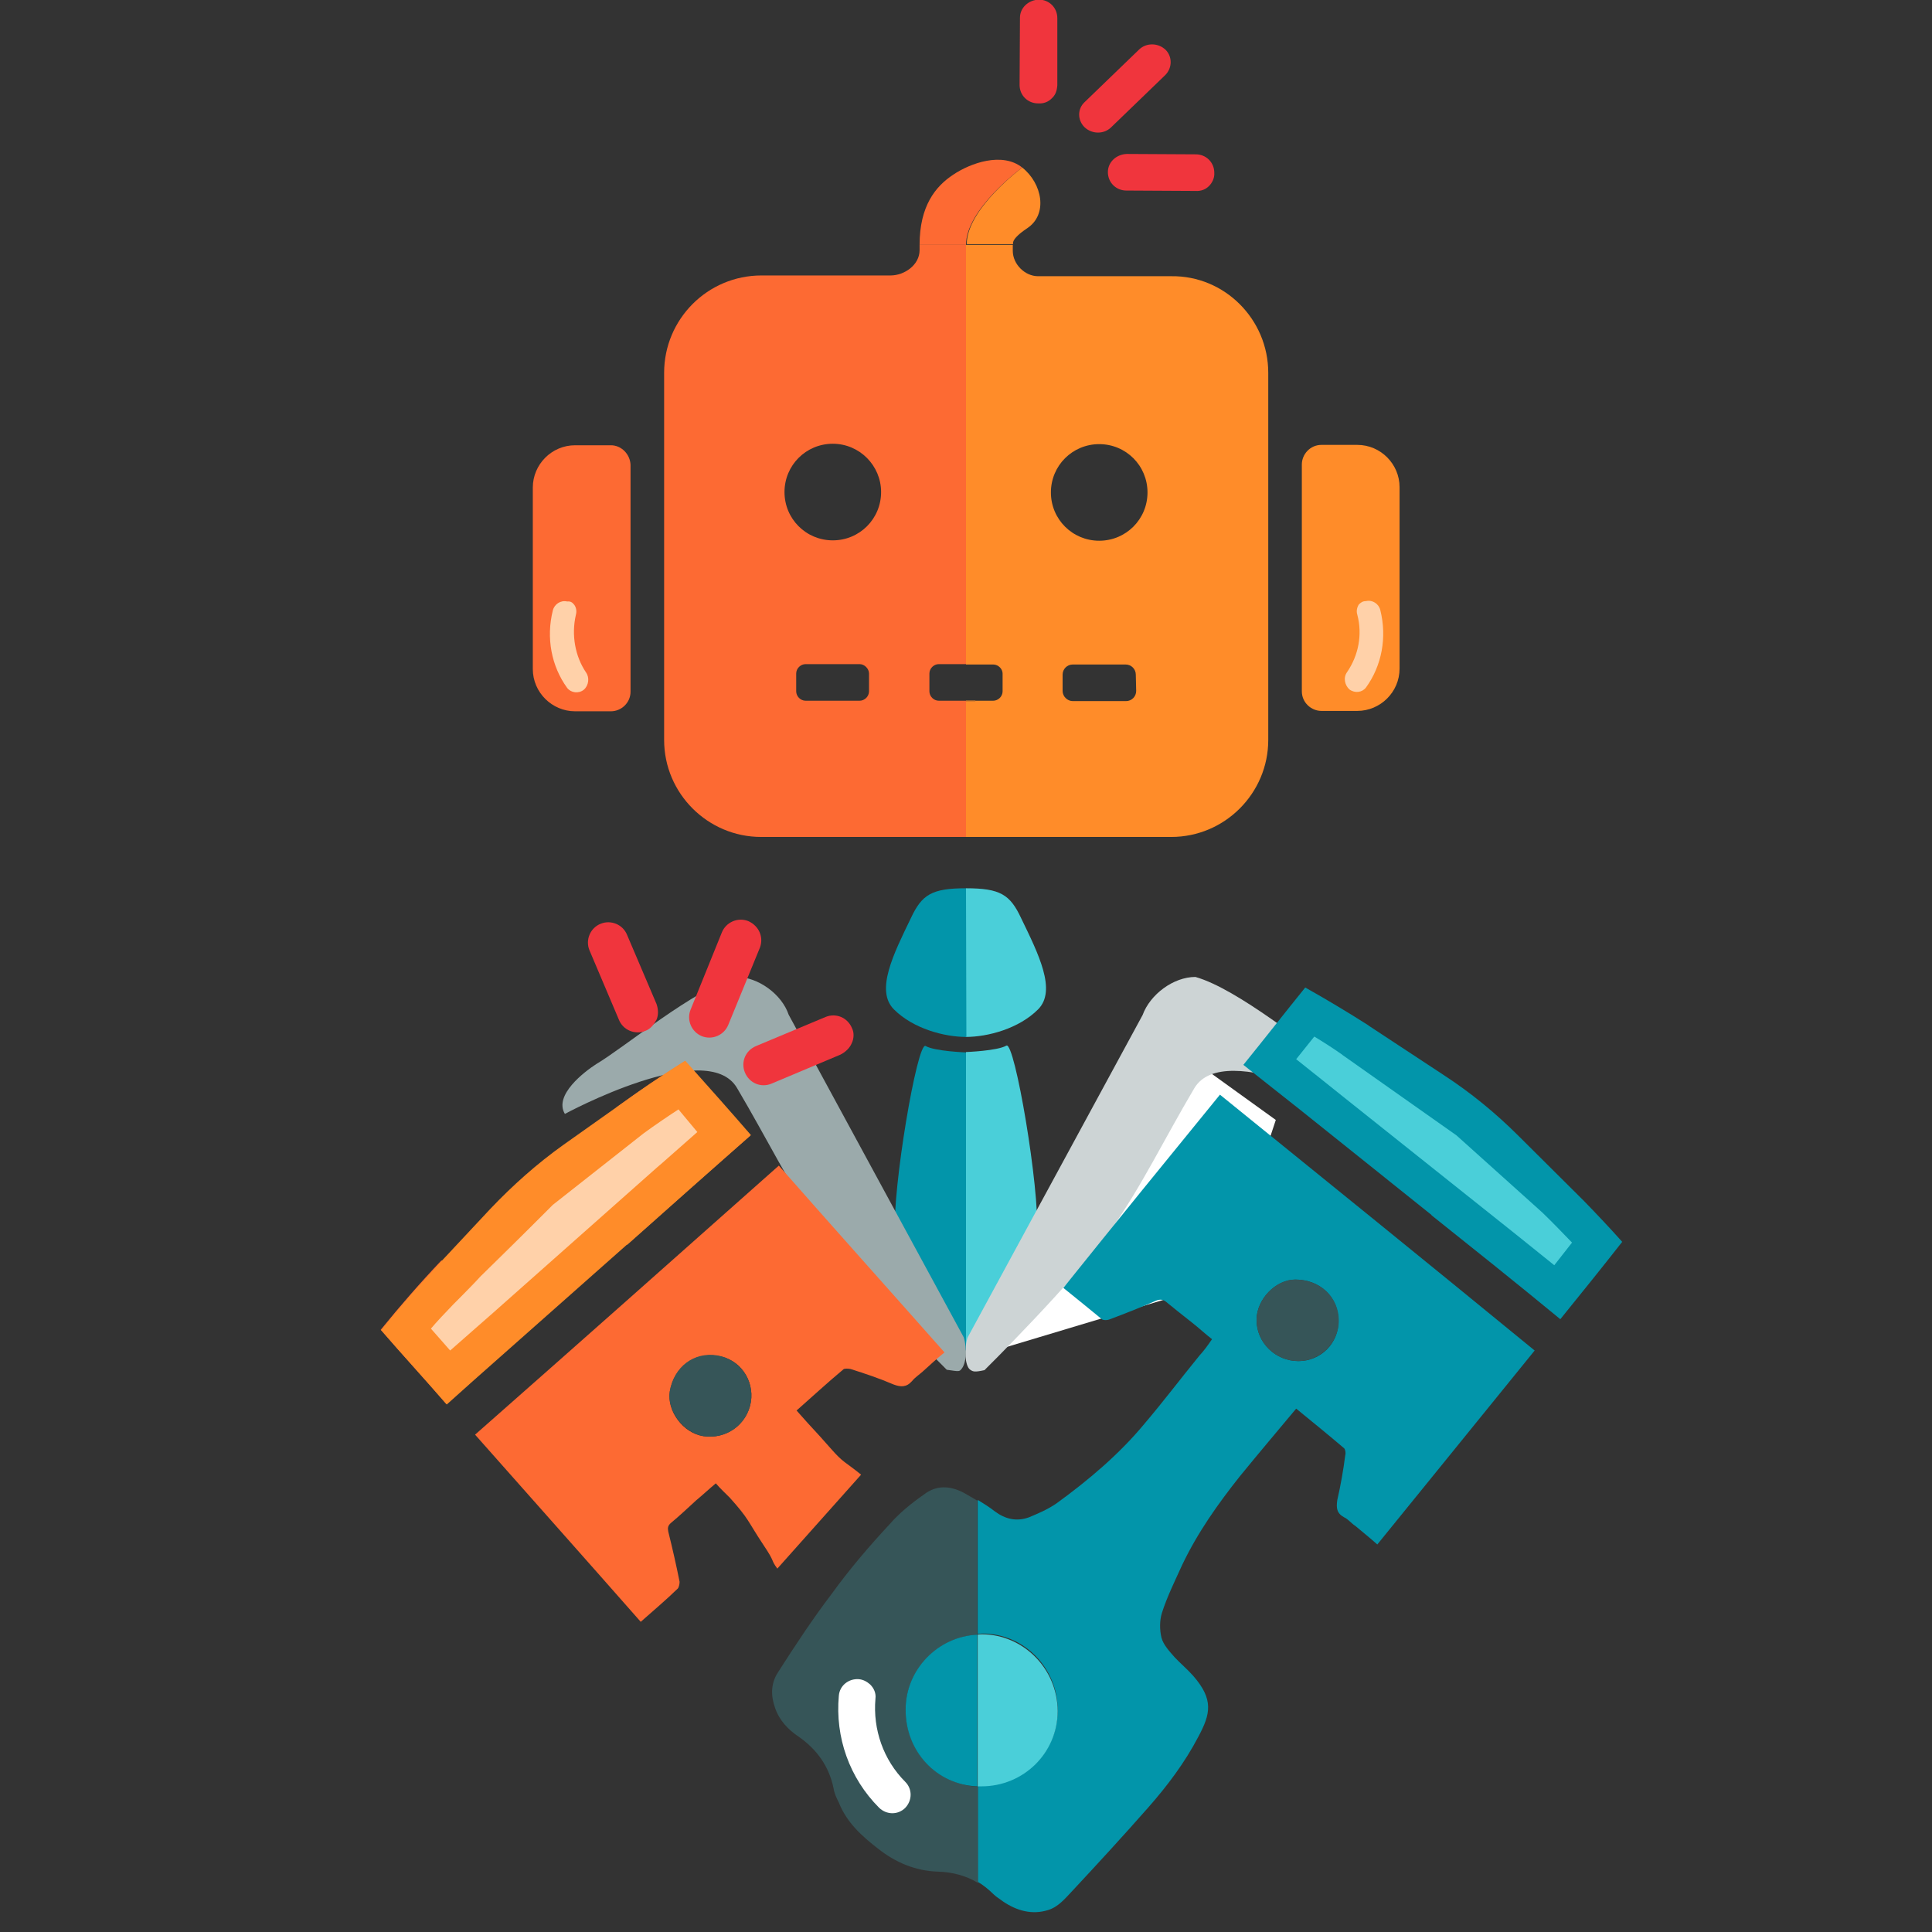 <?xml version="1.0" encoding="utf-8"?>
<!-- Generator: Adobe Illustrator 25.4.1, SVG Export Plug-In . SVG Version: 6.00 Build 0)  -->
<svg version="1.1" id="Layer_1" xmlns="http://www.w3.org/2000/svg" xmlns:xlink="http://www.w3.org/1999/xlink" x="0px" y="0px"
	 viewBox="0 0 512 512" style="enable-background:new 0 0 512 512;" xml:space="preserve">
<rect x="0" y="0" width="512" height="512" fill="#333333" stroke="none"/>
<style type="text/css">
	.st0{display:none;fill:#020202;}
	.st1{fill:#FD6A33;}
	.st2{fill:#FF8C29;}
	.st3{fill:#FFD1A9;}
	.st4{fill:#F0353D;}
	.st5{fill:#FFFFFF;}
	.st6{fill:#4ACFD9;}
	.st7{fill:#CDD4D5;}
	.st8{fill:#0295AA;}
	.st9{fill:#9BAAAB;}
	.st10{fill:#365558;}
</style>
<rect x="192" y="22" class="st0" width="512" height="512"/>
<path class="st1" d="M161.9,118h-4.7h-4.8c-6.2,0-11.2,5.1-11.2,11.2v48.1c0,6.2,5.1,11.2,11.2,11.2h4.8h4.7c2.7,0,5.2-2.2,5.2-5.2
	v-60.1C167,120.4,164.7,118,161.9,118z"/>
<path class="st2" d="M354.9,188.4h-4.7c-2.7,0-5.2-2.2-5.2-5.2v-60.1c0-2.7,2.2-5.2,5.2-5.2h4.7h4.8c6.2,0,11.2,5.1,11.2,11.2v48.1
	c0,6.2-5.1,11.2-11.2,11.2L354.9,188.4L354.9,188.4z"/>
<path class="st2" d="M310.4,73.2h-35.3c-3.5,0-6.7-3.2-6.7-6.7v-1.6H256v111.2h2.5h4.7c1.4,0,2.5,1.2,2.5,2.4v4.7
	c0,1.4-1.2,2.5-2.5,2.5h-4.7v0.1H256v36h54.4c14.2,0,25.7-11.6,25.7-25.7V98.8C336.1,84.6,324.5,73,310.4,73.2z M301.1,183.1
	c0,1.5-1.2,2.7-2.7,2.7h-14.1c-1.4,0-2.7-1.2-2.7-2.7v-4.3c0-1.5,1.2-2.7,2.7-2.7h14c1.5,0,2.7,1.2,2.7,2.7L301.1,183.1L301.1,183.1
	z M291.3,143.3c-7.1,0-12.8-5.7-12.8-12.8c0-7.1,5.7-12.8,12.8-12.8s12.8,5.7,12.8,12.8C304.1,137.6,298.4,143.3,291.3,143.3z"/>
<rect x="256" y="185.6" class="st2" width="2.5" height="0.1"/>
<path class="st2" d="M272.2,60.5c5.6-3.7,4-11.9-1.3-16.1c0,0-14.7,10.9-14.7,20.3c4.3,0,12.3,0,12.3,0S267.7,63.5,272.2,60.5z"/>
<path class="st1" d="M256,64.9h-12.3v1.4c0,3.9-4,6.7-7.7,6.7h-34.2C187.5,73,176,84.6,176,98.8v97.3c0,14.2,11.6,25.7,25.7,25.7
	H256v-36.1h-7.2c-1.4,0-2.5-1.2-2.5-2.5v-4.7c0-1.4,1.2-2.5,2.5-2.5h3.8h3.4V64.9L256,64.9z M230.3,183.2c0,1.4-1.2,2.5-2.5,2.5
	h-14.3c-1.4,0-2.5-1.2-2.5-2.5v-4.7c0-1.4,1.2-2.5,2.5-2.5h14.3c1.3,0,2.5,1.2,2.5,2.5V183.2z M220.7,143.2
	c-7.1,0-12.8-5.7-12.8-12.8c0-7.1,5.7-12.8,12.8-12.8s12.8,5.8,12.8,12.8C233.5,137.5,227.8,143.2,220.7,143.2z"/>
<path class="st1" d="M252.6,46.3c-4.7,3.1-8.9,8.3-8.9,18.6c5.7,0,8,0,12.3,0c0-9.6,14.9-20.5,14.9-20.5
	C265.6,40.2,257.2,43.2,252.6,46.3z"/>
<path class="st3" d="M152.2,160.3c0.5,0.7,0.7,1.7,0.4,2.7c-1.2,5.3-0.2,10.9,2.7,15.2c1,1.4,0.7,3.5-0.6,4.6
	c-1.4,1.1-3.4,0.8-4.4-0.5c-4.2-5.8-5.6-13.3-3.8-20.5c0.4-1.7,2.1-2.8,3.8-2.4C151.3,159.3,151.7,159.7,152.2,160.3z"/>
<path class="st3" d="M362,159.3c1.7-0.4,3.4,0.7,3.8,2.4c1.8,7.2,0.4,14.7-3.8,20.5c-1,1.3-2.9,1.6-4.4,0.5
	c-1.2-1.1-1.7-3.1-0.6-4.6c3-4.4,4.1-9.9,2.7-15.2c-0.3-0.9-0.1-1.9,0.4-2.7C360.6,159.7,361.1,159.3,362,159.3z"/>
<path class="st4" d="M308.8,19.9l-14.4,13.9c-1.9,1.8-5,1.8-7-0.1c-1.9-1.9-1.9-4.9,0.1-6.7l14.4-13.9c1.9-1.8,5-1.8,7,0.1
	C310.7,15,310.7,18,308.8,19.9z"/>
<path class="st4" d="M320.4,49.3c-0.9,0.9-2.1,1.4-3.6,1.3l-18.3-0.1c-2.7,0-4.9-2.1-4.9-4.9c0-2.6,2.2-4.7,5-4.8l18.3,0.1
	c2.7,0,4.9,2.1,4.9,4.9C321.9,47.2,321.2,48.5,320.4,49.3z"/>
<path class="st4" d="M278.7,26.1c-0.9,0.9-2.1,1.4-3.6,1.3c-2.7,0-4.9-2.1-4.9-4.9l0.1-17.8c0-2.6,2.2-4.7,5-4.8
	c2.7,0,4.9,2.1,4.9,4.9v17.8C280.1,24.1,279.7,25.2,278.7,26.1z"/>
<polyline class="st5" points="256,360.2 256,354.5 271.4,334.1 299.1,276.1 312.7,278.5 338.1,296.8 323.9,339.8 "/>
<path class="st6" d="M256,235.4c9.1,0,11.7,1.7,14.6,7.9c4.6,9.5,9.5,19.2,4.5,24.2c-5.1,5.1-13.3,7.3-19.2,7.3L256,235.4L256,235.4
	L256,235.4z"/>
<path class="st6" d="M256,278.8c0,0,8.3-0.3,10.7-1.7c2.2-1.3,8.9,38.1,8.1,49.6c-0.8,11.6-4.4,9.7-4.4,9.7L256,358V278.8z"/>
<path class="st7" d="M316.8,258.9c11.3,3.2,29.9,18.7,37,23.2c3.2,1.9,11.5,8.2,8.3,13.2c0,0-37.6-20.4-45.6-6.9
	s-13.9,25.9-22.1,37.5c-9.6,13.6-33.5,37.2-33.5,37.2c-2.7,0.6-3.1,0.4-3.9-0.2c-1.2-1-1.6-5.2-0.6-8.4l46.4-85.5
	C304.8,263.5,311,258.9,316.8,258.9"/>
<path class="st8" d="M256,235.4c-9.1,0-11.7,1.7-14.6,7.9c-4.6,9.5-9.5,19.2-4.5,24.2c5.1,5.1,13.3,7.3,19.2,7.3L256,235.4
	L256,235.4L256,235.4z"/>
<path class="st8" d="M256,278.9c0,0-8.3-0.3-10.7-1.7c-2.2-1.4-8.9,38.1-8.1,49.6c0.8,11.6,4.4,9.7,4.4,9.7L256,358V278.9z"/>
<path class="st9" d="M195.2,258.9c5.7,0,12,4.6,13.8,10l46.4,85.5c1,3.3,0.6,7-0.6,8.4c-0.6,0.7-0.5,0.7-3.9,0.2
	c0,0-23.9-23.7-33.5-37.2c-8.2-11.7-14.1-24-22.1-37.5s-45.6,6.9-45.6,6.9c-3-5,5.2-11.2,8.3-13.2
	C165.3,277.7,183.9,262.2,195.2,258.9"/>
<path class="st8" d="M281.8,341.3c3.5,2.8,6.9,5.6,10.2,8.3c0.3,0.3,1.4,0.3,1.9,0.1c4.3-1.6,8.6-3.3,12.7-5.1
	c0.9-0.3,1.6-0.2,2.3,0.3c2.3,1.9,4.6,3.7,7,5.6c1.8,1.4,3.5,3,5.3,4.4c-1.1,1.6-2.1,3-3.3,4.3c-4.9,6-9.5,12.1-14.6,18.1
	c-6.7,8.1-14.9,15-23.3,21.1c-2.3,1.6-4.9,2.7-7.3,3.7c-3.3,1.2-6.3,0.5-9.1-1.6c-1.4-1.1-3-2.1-4.5-3V433c0.3,0,0.8-0.1,1.2-0.1
	c11.1,0,20,9.1,20,20.3c0,11.1-9,20-20.2,20c-0.3,0-0.7,0-1,0v25.5c1.4,0.8,3,2.1,4.2,3.3c0.7,0.7,1.6,1.2,2.5,1.9
	c3.7,2.5,7.7,3.6,11.9,2.3c2.7-0.8,4.5-3,6.3-4.9c6.9-7.4,13.7-14.8,20.3-22.3c5.1-5.8,9.7-11.9,13.3-18.8c3.2-6,4.1-9.8-1.4-16.1
	c-1.6-1.8-3.4-3.3-4.9-4.9c-1.4-1.6-3-3.3-3.5-5.2c-0.5-2.1-0.5-4.5,0.1-6.5c1.4-4.4,3.5-8.6,5.4-12.8c4.1-8.6,9.5-16.2,15.3-23.5
	c4.9-6,9.8-11.8,14.9-17.9c4.4,3.6,8.6,7,12.7,10.5c0.3,0.3,0.5,1.2,0.3,1.9c-0.5,3.9-1.2,7.9-2.1,11.8c-0.3,2.1-0.2,3.5,1.8,4.6
	c1.1,0.5,1.9,1.6,3,2.3c1.9,1.6,3.9,3.2,5.8,4.9c14-17.2,27.8-34.3,41.7-51.4c-27.7-22.7-55.5-45.2-83.4-67.8
	C309.5,307,295.6,324.1,281.8,341.3z M343.3,339.1c6.5,0,11.4,4.6,11.4,10.9c0.1,6-4.7,10.7-10.6,10.7c-6.1,0-11.1-4.9-11.1-10.9
	C333,344.3,338.1,339.1,343.3,339.1z"/>
<path class="st10" d="M240,453c0.1-10.6,8.6-19.2,19-19.8v-35.5c-1.2-0.7-2.3-1.4-3.6-2.1c-3.6-1.9-7.3-2.1-10.6,0.5
	c-3.3,2.3-6.5,4.9-9.1,7.9c-5.4,5.8-10.6,11.9-15.3,18.4c-5.1,6.7-9.7,13.7-14.3,20.9c-1.9,3-1.8,6.2-0.7,9.3
	c1.1,3.3,3.5,5.8,6.2,7.6c4.9,3.4,8.1,7.9,9.3,13.7c0.2,1.4,0.8,2.6,1.4,3.8c2.1,5.3,6.1,8.9,10.5,12.3c4.6,3.6,9.8,5.8,15.7,6
	c3.9,0.1,7.6,1.1,10.7,3v-25.5C248.2,472.9,240,464.1,240,453z"/>
<path class="st6" d="M260.3,433.1c-0.3,0-0.8,0-1.2,0.1v40.2c0.3,0,0.7,0,1,0c11.2,0,20.2-8.9,20.2-20
	C280.2,442.2,271.2,433.2,260.3,433.1z"/>
<path class="st8" d="M240,453c-0.1,11.1,8.2,20,19,20.4v-40.2C248.5,433.7,240,442.5,240,453z"/>
<path class="st10" d="M354.8,350c0,5.8-4.9,10.7-10.7,10.7c-6.1,0-11.1-4.9-11.1-10.9c0-5.5,5.1-10.7,10.2-10.7
	C349.9,339.1,354.8,343.8,354.8,350z"/>
<path class="st1" d="M206.4,308.9c-26.9,23.9-53.6,47.6-80.5,71.3c14.6,16.5,29.3,33,43.9,49.6c3.4-3,6.7-5.8,9.8-8.8
	c0.3-0.3,0.5-1.2,0.5-1.8c-0.9-4.5-1.9-8.9-3-13.3c-0.2-1-0.1-1.6,0.7-2.3c2.3-1.9,4.4-3.9,6.7-6c1.7-1.4,3.4-3,5.2-4.5
	c1.2,1.4,2.5,2.6,3.7,3.8c5.2,5.8,4.6,6,8.9,12.5c3.3,4.9,1.8,3.7,3.7,6.3l22.2-24.9c-4.3-3.5-4.6-3-8.1-7c-5.1-5.8-3.8-4.1-9-10
	c4.2-3.7,8.2-7.4,12.4-10.9c0.3-0.3,1.4-0.2,1.9-0.1c3.8,1.2,7.7,2.5,11.4,4.1c1.9,0.7,3.4,0.8,4.9-0.9c0.7-0.9,1.9-1.7,2.8-2.5
	c1.9-1.7,3.7-3.4,5.8-5.1C235.7,341.9,221,325.5,206.4,308.9z M199,371.5c-1,6-6.5,10-12.6,9.1c-5.4-0.8-9.7-6.7-8.9-11.8
	c1.1-6.5,6.5-10.5,12.6-9.5C196.1,360.1,199.9,365.7,199,371.5z"/>
<path class="st1" d="M174.2,310.1v0.1c0,3.8-1.5,7.3-4.1,10c-1.3,1.3-2.7,2.3-4.3,3c0.7,2.2,0.8,4.5,0.3,6.7
	c10.9-9.7,21.8-19.4,32.8-29c-5.8-6.7-11.6-13.2-17.4-19.7c-6.2,3.9-12.3,8-18.2,12.3l6.8,6.8C172.7,302.8,174.2,306.3,174.2,310.1z
	"/>
<path class="st1" d="M148.7,341.1c-0.5,0.7-1,1.3-1.6,1.9l-1.1,1.1c-5.2,5.2-13.7,5.2-18.9,0L117,334c-5.6,5.9-10.9,12-16.1,18.4
	c5.8,6.7,11.6,13,17.4,19.7c11.5-10.2,23-20.5,34.5-30.6C151.5,341.6,150.1,341.5,148.7,341.1z"/>
<path class="st10" d="M186.4,380.6c6,0.9,11.6-3,12.6-9.1c0.9-5.8-3-11.3-8.9-12.3c-6.2-1-11.5,3-12.6,9.5
	C176.7,373.9,181.1,379.6,186.4,380.6z"/>
<path class="st4" d="M201.4,251.1l-8.4,20.5c-1.1,2.7-4.2,4.1-7,3c-2.7-1.1-4.1-4.2-3-7l8.3-20.5c1.1-2.7,4.2-4.1,7-3
	C201.2,245.4,202.4,248.4,201.4,251.1z"/>
<path class="st4" d="M225.7,276.5c-0.5,1.2-1.6,2.3-3,3l-18.3,7.7c-2.7,1.1-5.8-0.1-7-3c-1.1-2.7,0.1-5.8,3-7l18.4-7.7
	c2.7-1.1,5.8,0.1,7,3C226.4,273.7,226.3,275.3,225.7,276.5z"/>
<path class="st4" d="M164,270.2c1.1,2.8,4.3,4.1,7,3c1.4-0.5,2.3-1.7,3-3c0.5-1.2,0.5-2.6,0-4.1l-7.8-18.3c-1.1-2.8-4.3-4.1-7-3
	c-2.8,1.1-4.1,4.3-3,7L164,270.2z"/>
<path class="st5" d="M230.6,446.4c1,1,1.6,2.3,1.4,3.8c-0.7,8.1,2.1,16.2,7.9,22c1.9,1.9,1.9,4.9,0,6.9c-1.9,1.9-4.9,1.9-6.9,0
	c-7.9-7.9-11.7-18.7-10.7-29.7c0.2-2.7,2.6-4.6,5.3-4.4C228.7,445.1,229.7,445.6,230.6,446.4z"/>
<path class="st2" d="M117,334l-3.3,3.6C114.8,336.4,115.9,335.2,117,334L117,334z"/>
<path class="st2" d="M166.2,329.9c0,0,0-0.1,0-0.1l-33.2,29.4l0,0c-4.9,4.3-9.7,8.6-14.6,13c-5.8-6.7-11.6-13-17.4-19.7
	c4.1-5.1,8.3-10,12.7-14.7l0.1-0.1l3.3-3.6l12.9-13.8c5.9-6.2,12.3-11.9,19.3-16.9l19.9-14.1l0,0c4-2.8,8.1-5.5,12.4-8.2
	c5.8,6.5,11.6,13,17.4,19.7C188,310.5,177.1,320.2,166.2,329.9z"/>
<path class="st3" d="M184.8,300l-9.3,8.2l-1.4,1.2l-42.4,37.6l-5.8,5.1l-6.6,5.8l-5.1-5.8c1.5-1.8,3.7-4.1,6-6.5l0.1-0.1l26.2-26.2
	l24-18.9c3-2.2,6.1-4.3,9.3-6.4L184.8,300z"/>
<path class="st3" d="M131.7,347.1l-0.7,0.6l-5.1,4.5L131.7,347.1C131.7,347.1,131.7,347.1,131.7,347.1z"/>
<path class="st3" d="M146.5,319.5l-26.2,26.2c2.6-2.8,5.3-5.5,7.1-7.5L146.5,319.5z"/>
<g>
	<path class="st8" d="M379.3,322c0,0,0.1,0,0.1,0l-34.6-27.7l0,0c-5.1-4-10.2-8.1-15.3-12.1c5.6-6.9,10.9-13.7,16.4-20.5
		c5.7,3.2,11.2,6.5,16.7,10l0.1,0.1l4.1,2.7l15.8,10.4c7.2,4.7,13.8,10.1,19.9,16.2l17.3,17.2l0,0c3.4,3.5,6.8,7.1,10.1,10.8
		c-5.4,6.9-10.9,13.7-16.4,20.5C402.1,340.2,390.7,331.1,379.3,322z"/>
	<path class="st6" d="M411.9,335.3l-9.7-7.8l-1.5-1.2L356.4,291l-6-4.8l-6.9-5.5l4.8-6c2,1.2,4.7,2.9,7.4,4.8l0.1,0.1l30.2,21.3
		l22.7,20.4c2.7,2.6,5.3,5.3,7.9,8L411.9,335.3z"/>
</g>
</svg>
